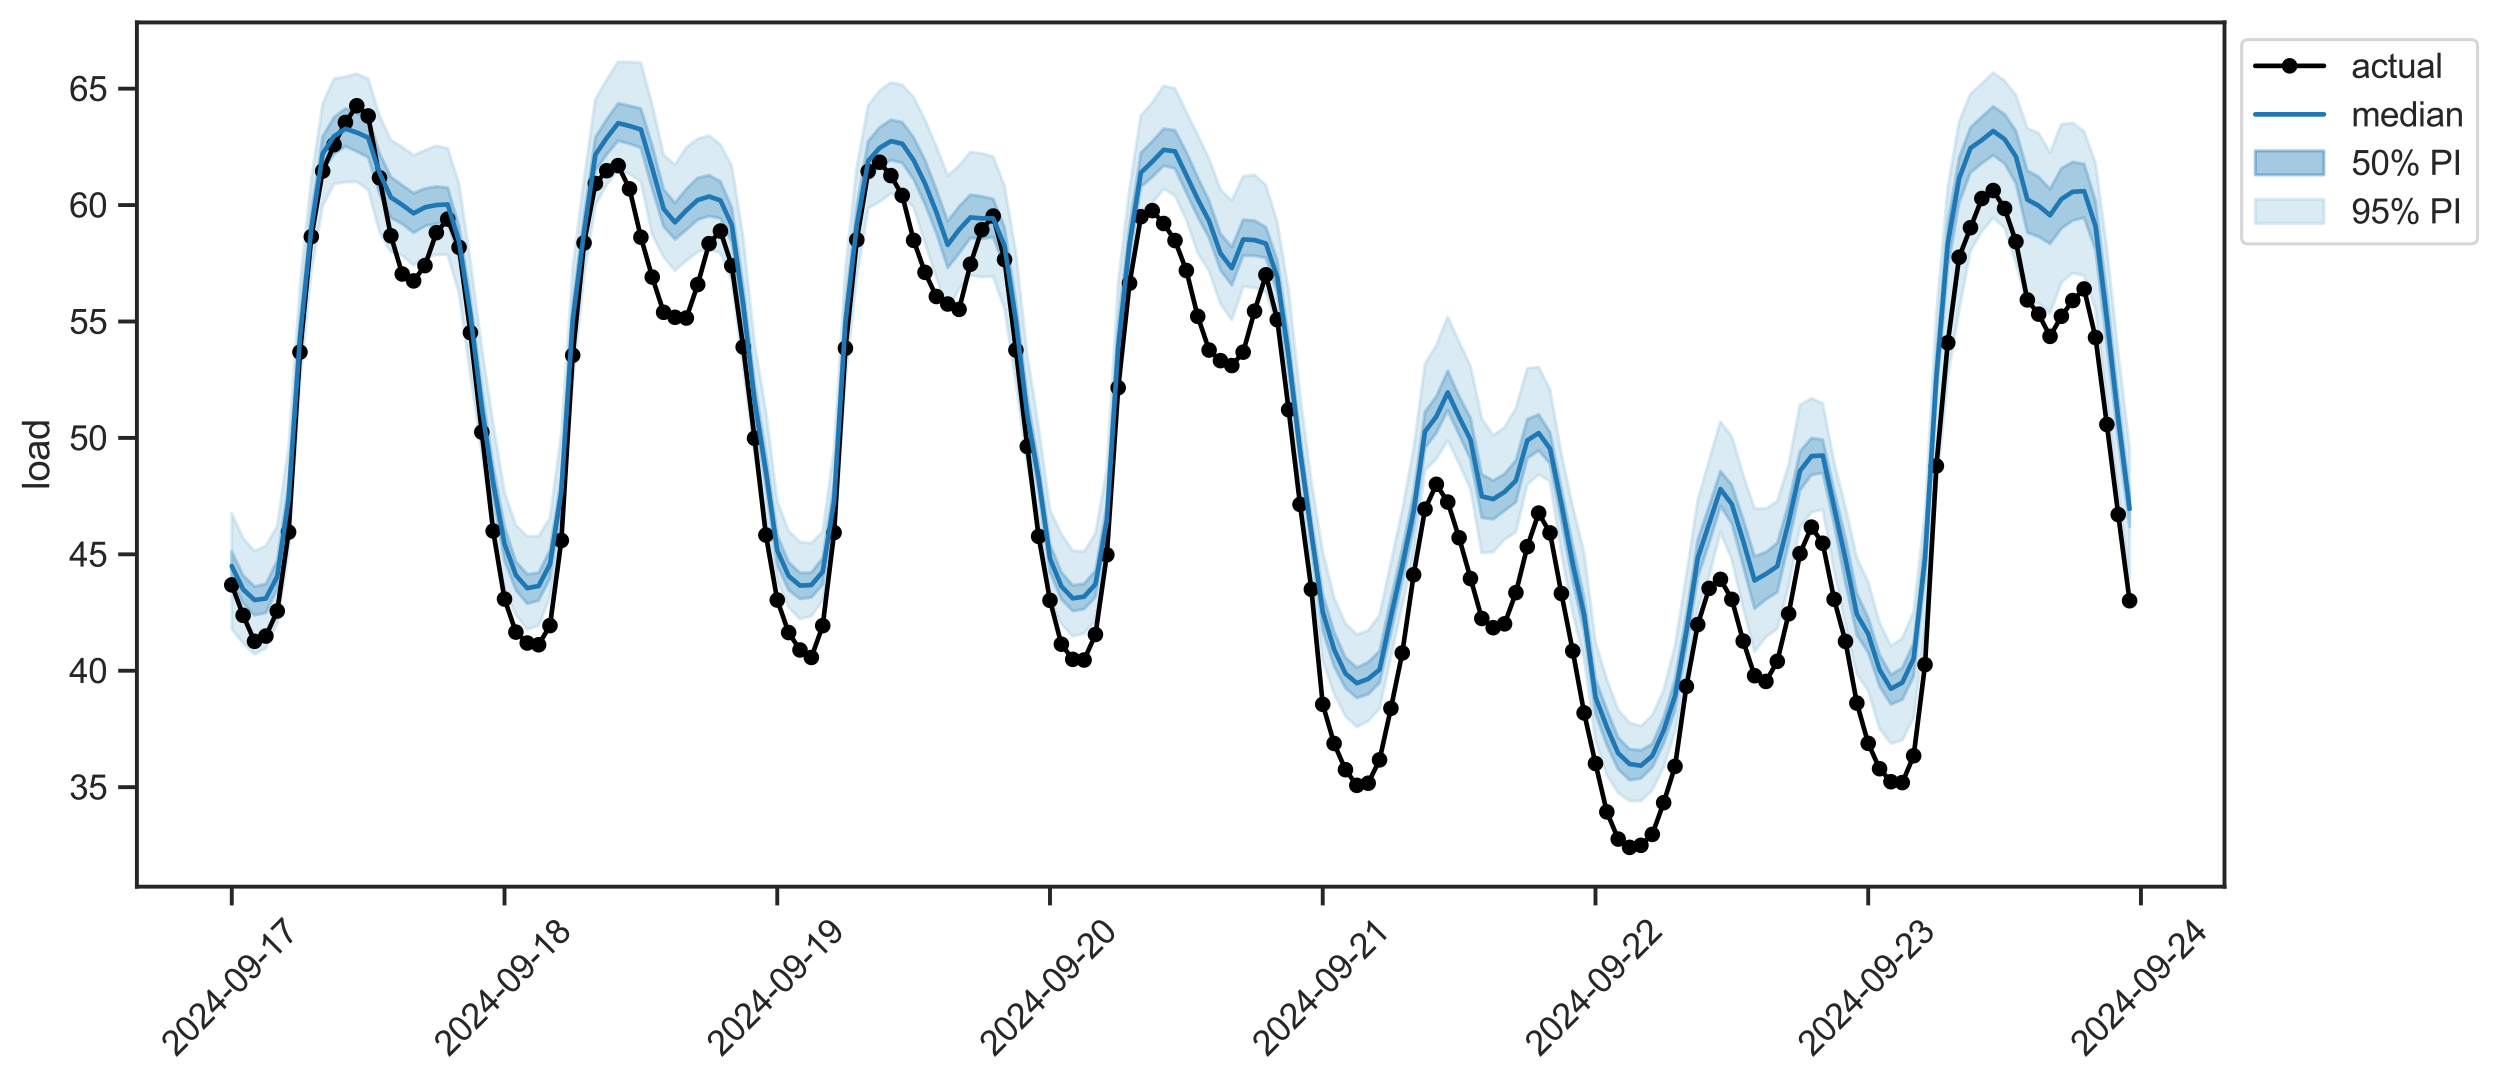 <?xml version="1.0" encoding="utf-8" standalone="no"?>
<!DOCTYPE svg PUBLIC "-//W3C//DTD SVG 1.1//EN"
  "http://www.w3.org/Graphics/SVG/1.1/DTD/svg11.dtd">
<svg xmlns:xlink="http://www.w3.org/1999/xlink" width="801.883pt" height="347.996pt" viewBox="0 0 801.883 347.996" xmlns="http://www.w3.org/2000/svg" version="1.1">
 <defs>
  <style type="text/css">*{stroke-linejoin: round; stroke-linecap: butt}</style>
 </defs>
 <g id="figure_1">
  <g id="patch_1">
   <path d="M 0 347.996 
L 801.883 347.996 
L 801.883 0 
L 0 0 
z
" style="fill: #ffffff"/>
  </g>
  <g id="axes_1">
   <g id="patch_2">
    <path d="M 43.908 284.4 
L 713.508 284.4 
L 713.508 7.2 
L 43.908 7.2 
z
" style="fill: #ffffff"/>
   </g>
   <g id="matplotlib.axis_1">
    <g id="xtick_1">
     <g id="line2d_1">
      <defs>
       <path id="m5636dbfde1" d="M 0 0 
L 0 6 
" style="stroke: #262626; stroke-width: 1.25"/>
      </defs>
      <g>
       <use xlink:href="#m5636dbfde1" x="74.345" y="284.4" style="fill: #262626; stroke: #262626; stroke-width: 1.25"/>
      </g>
     </g>
     <g id="text_1">
      <!-- 2024-09-17 -->
      <g style="fill: #262626" transform="translate(56.464 339.25) rotate(-45) scale(0.11 -0.11)">
       <defs>
        <path id="ArialMT-32" d="M 3222 541 
L 3222 0 
L 194 0 
Q 188 203 259 391 
Q 375 700 629 1000 
Q 884 1300 1366 1694 
Q 2113 2306 2375 2664 
Q 2638 3022 2638 3341 
Q 2638 3675 2398 3904 
Q 2159 4134 1775 4134 
Q 1369 4134 1125 3890 
Q 881 3647 878 3216 
L 300 3275 
Q 359 3922 746 4261 
Q 1134 4600 1788 4600 
Q 2447 4600 2831 4234 
Q 3216 3869 3216 3328 
Q 3216 3053 3103 2787 
Q 2991 2522 2730 2228 
Q 2469 1934 1863 1422 
Q 1356 997 1212 845 
Q 1069 694 975 541 
L 3222 541 
z
" transform="scale(0.016)"/>
        <path id="ArialMT-30" d="M 266 2259 
Q 266 3072 433 3567 
Q 600 4063 929 4331 
Q 1259 4600 1759 4600 
Q 2128 4600 2406 4451 
Q 2684 4303 2865 4023 
Q 3047 3744 3150 3342 
Q 3253 2941 3253 2259 
Q 3253 1453 3087 958 
Q 2922 463 2592 192 
Q 2263 -78 1759 -78 
Q 1097 -78 719 397 
Q 266 969 266 2259 
z
M 844 2259 
Q 844 1131 1108 757 
Q 1372 384 1759 384 
Q 2147 384 2411 759 
Q 2675 1134 2675 2259 
Q 2675 3391 2411 3762 
Q 2147 4134 1753 4134 
Q 1366 4134 1134 3806 
Q 844 3388 844 2259 
z
" transform="scale(0.016)"/>
        <path id="ArialMT-34" d="M 2069 0 
L 2069 1097 
L 81 1097 
L 81 1613 
L 2172 4581 
L 2631 4581 
L 2631 1613 
L 3250 1613 
L 3250 1097 
L 2631 1097 
L 2631 0 
L 2069 0 
z
M 2069 1613 
L 2069 3678 
L 634 1613 
L 2069 1613 
z
" transform="scale(0.016)"/>
        <path id="ArialMT-2d" d="M 203 1375 
L 203 1941 
L 1931 1941 
L 1931 1375 
L 203 1375 
z
" transform="scale(0.016)"/>
        <path id="ArialMT-39" d="M 350 1059 
L 891 1109 
Q 959 728 1153 556 
Q 1347 384 1650 384 
Q 1909 384 2104 503 
Q 2300 622 2425 820 
Q 2550 1019 2634 1356 
Q 2719 1694 2719 2044 
Q 2719 2081 2716 2156 
Q 2547 1888 2255 1720 
Q 1963 1553 1622 1553 
Q 1053 1553 659 1965 
Q 266 2378 266 3053 
Q 266 3750 677 4175 
Q 1088 4600 1706 4600 
Q 2153 4600 2523 4359 
Q 2894 4119 3086 3673 
Q 3278 3228 3278 2384 
Q 3278 1506 3087 986 
Q 2897 466 2520 194 
Q 2144 -78 1638 -78 
Q 1100 -78 759 220 
Q 419 519 350 1059 
z
M 2653 3081 
Q 2653 3566 2395 3850 
Q 2138 4134 1775 4134 
Q 1400 4134 1122 3828 
Q 844 3522 844 3034 
Q 844 2597 1108 2323 
Q 1372 2050 1759 2050 
Q 2150 2050 2401 2323 
Q 2653 2597 2653 3081 
z
" transform="scale(0.016)"/>
        <path id="ArialMT-31" d="M 2384 0 
L 1822 0 
L 1822 3584 
Q 1619 3391 1289 3197 
Q 959 3003 697 2906 
L 697 3450 
Q 1169 3672 1522 3987 
Q 1875 4303 2022 4600 
L 2384 4600 
L 2384 0 
z
" transform="scale(0.016)"/>
        <path id="ArialMT-37" d="M 303 3981 
L 303 4522 
L 3269 4522 
L 3269 4084 
Q 2831 3619 2401 2847 
Q 1972 2075 1738 1259 
Q 1569 684 1522 0 
L 944 0 
Q 953 541 1156 1306 
Q 1359 2072 1739 2783 
Q 2119 3494 2547 3981 
L 303 3981 
z
" transform="scale(0.016)"/>
       </defs>
       <use xlink:href="#ArialMT-32"/>
       <use xlink:href="#ArialMT-30" x="55.615"/>
       <use xlink:href="#ArialMT-32" x="111.23"/>
       <use xlink:href="#ArialMT-34" x="166.846"/>
       <use xlink:href="#ArialMT-2d" x="222.461"/>
       <use xlink:href="#ArialMT-30" x="255.762"/>
       <use xlink:href="#ArialMT-39" x="311.377"/>
       <use xlink:href="#ArialMT-2d" x="366.992"/>
       <use xlink:href="#ArialMT-31" x="400.293"/>
       <use xlink:href="#ArialMT-37" x="455.908"/>
      </g>
     </g>
    </g>
    <g id="xtick_2">
     <g id="line2d_2">
      <g>
       <use xlink:href="#m5636dbfde1" x="161.827" y="284.4" style="fill: #262626; stroke: #262626; stroke-width: 1.25"/>
      </g>
     </g>
     <g id="text_2">
      <!-- 2024-09-18 -->
      <g style="fill: #262626" transform="translate(143.946 339.25) rotate(-45) scale(0.11 -0.11)">
       <defs>
        <path id="ArialMT-38" d="M 1131 2484 
Q 781 2613 612 2850 
Q 444 3088 444 3419 
Q 444 3919 803 4259 
Q 1163 4600 1759 4600 
Q 2359 4600 2725 4251 
Q 3091 3903 3091 3403 
Q 3091 3084 2923 2848 
Q 2756 2613 2416 2484 
Q 2838 2347 3058 2040 
Q 3278 1734 3278 1309 
Q 3278 722 2862 322 
Q 2447 -78 1769 -78 
Q 1091 -78 675 323 
Q 259 725 259 1325 
Q 259 1772 486 2073 
Q 713 2375 1131 2484 
z
M 1019 3438 
Q 1019 3113 1228 2906 
Q 1438 2700 1772 2700 
Q 2097 2700 2305 2904 
Q 2513 3109 2513 3406 
Q 2513 3716 2298 3927 
Q 2084 4138 1766 4138 
Q 1444 4138 1231 3931 
Q 1019 3725 1019 3438 
z
M 838 1322 
Q 838 1081 952 856 
Q 1066 631 1291 507 
Q 1516 384 1775 384 
Q 2178 384 2440 643 
Q 2703 903 2703 1303 
Q 2703 1709 2433 1975 
Q 2163 2241 1756 2241 
Q 1359 2241 1098 1978 
Q 838 1716 838 1322 
z
" transform="scale(0.016)"/>
       </defs>
       <use xlink:href="#ArialMT-32"/>
       <use xlink:href="#ArialMT-30" x="55.615"/>
       <use xlink:href="#ArialMT-32" x="111.23"/>
       <use xlink:href="#ArialMT-34" x="166.846"/>
       <use xlink:href="#ArialMT-2d" x="222.461"/>
       <use xlink:href="#ArialMT-30" x="255.762"/>
       <use xlink:href="#ArialMT-39" x="311.377"/>
       <use xlink:href="#ArialMT-2d" x="366.992"/>
       <use xlink:href="#ArialMT-31" x="400.293"/>
       <use xlink:href="#ArialMT-38" x="455.908"/>
      </g>
     </g>
    </g>
    <g id="xtick_3">
     <g id="line2d_3">
      <g>
       <use xlink:href="#m5636dbfde1" x="249.308" y="284.4" style="fill: #262626; stroke: #262626; stroke-width: 1.25"/>
      </g>
     </g>
     <g id="text_3">
      <!-- 2024-09-19 -->
      <g style="fill: #262626" transform="translate(231.428 339.25) rotate(-45) scale(0.11 -0.11)">
       <use xlink:href="#ArialMT-32"/>
       <use xlink:href="#ArialMT-30" x="55.615"/>
       <use xlink:href="#ArialMT-32" x="111.23"/>
       <use xlink:href="#ArialMT-34" x="166.846"/>
       <use xlink:href="#ArialMT-2d" x="222.461"/>
       <use xlink:href="#ArialMT-30" x="255.762"/>
       <use xlink:href="#ArialMT-39" x="311.377"/>
       <use xlink:href="#ArialMT-2d" x="366.992"/>
       <use xlink:href="#ArialMT-31" x="400.293"/>
       <use xlink:href="#ArialMT-39" x="455.908"/>
      </g>
     </g>
    </g>
    <g id="xtick_4">
     <g id="line2d_4">
      <g>
       <use xlink:href="#m5636dbfde1" x="336.79" y="284.4" style="fill: #262626; stroke: #262626; stroke-width: 1.25"/>
      </g>
     </g>
     <g id="text_4">
      <!-- 2024-09-20 -->
      <g style="fill: #262626" transform="translate(318.909 339.25) rotate(-45) scale(0.11 -0.11)">
       <use xlink:href="#ArialMT-32"/>
       <use xlink:href="#ArialMT-30" x="55.615"/>
       <use xlink:href="#ArialMT-32" x="111.23"/>
       <use xlink:href="#ArialMT-34" x="166.846"/>
       <use xlink:href="#ArialMT-2d" x="222.461"/>
       <use xlink:href="#ArialMT-30" x="255.762"/>
       <use xlink:href="#ArialMT-39" x="311.377"/>
       <use xlink:href="#ArialMT-2d" x="366.992"/>
       <use xlink:href="#ArialMT-32" x="400.293"/>
       <use xlink:href="#ArialMT-30" x="455.908"/>
      </g>
     </g>
    </g>
    <g id="xtick_5">
     <g id="line2d_5">
      <g>
       <use xlink:href="#m5636dbfde1" x="424.272" y="284.4" style="fill: #262626; stroke: #262626; stroke-width: 1.25"/>
      </g>
     </g>
     <g id="text_5">
      <!-- 2024-09-21 -->
      <g style="fill: #262626" transform="translate(406.391 339.25) rotate(-45) scale(0.11 -0.11)">
       <use xlink:href="#ArialMT-32"/>
       <use xlink:href="#ArialMT-30" x="55.615"/>
       <use xlink:href="#ArialMT-32" x="111.23"/>
       <use xlink:href="#ArialMT-34" x="166.846"/>
       <use xlink:href="#ArialMT-2d" x="222.461"/>
       <use xlink:href="#ArialMT-30" x="255.762"/>
       <use xlink:href="#ArialMT-39" x="311.377"/>
       <use xlink:href="#ArialMT-2d" x="366.992"/>
       <use xlink:href="#ArialMT-32" x="400.293"/>
       <use xlink:href="#ArialMT-31" x="455.908"/>
      </g>
     </g>
    </g>
    <g id="xtick_6">
     <g id="line2d_6">
      <g>
       <use xlink:href="#m5636dbfde1" x="511.754" y="284.4" style="fill: #262626; stroke: #262626; stroke-width: 1.25"/>
      </g>
     </g>
     <g id="text_6">
      <!-- 2024-09-22 -->
      <g style="fill: #262626" transform="translate(493.873 339.25) rotate(-45) scale(0.11 -0.11)">
       <use xlink:href="#ArialMT-32"/>
       <use xlink:href="#ArialMT-30" x="55.615"/>
       <use xlink:href="#ArialMT-32" x="111.23"/>
       <use xlink:href="#ArialMT-34" x="166.846"/>
       <use xlink:href="#ArialMT-2d" x="222.461"/>
       <use xlink:href="#ArialMT-30" x="255.762"/>
       <use xlink:href="#ArialMT-39" x="311.377"/>
       <use xlink:href="#ArialMT-2d" x="366.992"/>
       <use xlink:href="#ArialMT-32" x="400.293"/>
       <use xlink:href="#ArialMT-32" x="455.908"/>
      </g>
     </g>
    </g>
    <g id="xtick_7">
     <g id="line2d_7">
      <g>
       <use xlink:href="#m5636dbfde1" x="599.235" y="284.4" style="fill: #262626; stroke: #262626; stroke-width: 1.25"/>
      </g>
     </g>
     <g id="text_7">
      <!-- 2024-09-23 -->
      <g style="fill: #262626" transform="translate(581.355 339.25) rotate(-45) scale(0.11 -0.11)">
       <defs>
        <path id="ArialMT-33" d="M 269 1209 
L 831 1284 
Q 928 806 1161 595 
Q 1394 384 1728 384 
Q 2125 384 2398 659 
Q 2672 934 2672 1341 
Q 2672 1728 2419 1979 
Q 2166 2231 1775 2231 
Q 1616 2231 1378 2169 
L 1441 2663 
Q 1497 2656 1531 2656 
Q 1891 2656 2178 2843 
Q 2466 3031 2466 3422 
Q 2466 3731 2256 3934 
Q 2047 4138 1716 4138 
Q 1388 4138 1169 3931 
Q 950 3725 888 3313 
L 325 3413 
Q 428 3978 793 4289 
Q 1159 4600 1703 4600 
Q 2078 4600 2393 4439 
Q 2709 4278 2876 4000 
Q 3044 3722 3044 3409 
Q 3044 3113 2884 2869 
Q 2725 2625 2413 2481 
Q 2819 2388 3044 2092 
Q 3269 1797 3269 1353 
Q 3269 753 2831 336 
Q 2394 -81 1725 -81 
Q 1122 -81 723 278 
Q 325 638 269 1209 
z
" transform="scale(0.016)"/>
       </defs>
       <use xlink:href="#ArialMT-32"/>
       <use xlink:href="#ArialMT-30" x="55.615"/>
       <use xlink:href="#ArialMT-32" x="111.23"/>
       <use xlink:href="#ArialMT-34" x="166.846"/>
       <use xlink:href="#ArialMT-2d" x="222.461"/>
       <use xlink:href="#ArialMT-30" x="255.762"/>
       <use xlink:href="#ArialMT-39" x="311.377"/>
       <use xlink:href="#ArialMT-2d" x="366.992"/>
       <use xlink:href="#ArialMT-32" x="400.293"/>
       <use xlink:href="#ArialMT-33" x="455.908"/>
      </g>
     </g>
    </g>
    <g id="xtick_8">
     <g id="line2d_8">
      <g>
       <use xlink:href="#m5636dbfde1" x="686.717" y="284.4" style="fill: #262626; stroke: #262626; stroke-width: 1.25"/>
      </g>
     </g>
     <g id="text_8">
      <!-- 2024-09-24 -->
      <g style="fill: #262626" transform="translate(668.836 339.25) rotate(-45) scale(0.11 -0.11)">
       <use xlink:href="#ArialMT-32"/>
       <use xlink:href="#ArialMT-30" x="55.615"/>
       <use xlink:href="#ArialMT-32" x="111.23"/>
       <use xlink:href="#ArialMT-34" x="166.846"/>
       <use xlink:href="#ArialMT-2d" x="222.461"/>
       <use xlink:href="#ArialMT-30" x="255.762"/>
       <use xlink:href="#ArialMT-39" x="311.377"/>
       <use xlink:href="#ArialMT-2d" x="366.992"/>
       <use xlink:href="#ArialMT-32" x="400.293"/>
       <use xlink:href="#ArialMT-34" x="455.908"/>
      </g>
     </g>
    </g>
   </g>
   <g id="matplotlib.axis_2">
    <g id="ytick_1">
     <g id="line2d_9">
      <defs>
       <path id="m6ae1fdf475" d="M 0 0 
L -6 0 
" style="stroke: #262626; stroke-width: 1.25"/>
      </defs>
      <g>
       <use xlink:href="#m6ae1fdf475" x="43.908" y="252.482" style="fill: #262626; stroke: #262626; stroke-width: 1.25"/>
      </g>
     </g>
     <g id="text_9">
      <!-- 35 -->
      <g style="fill: #262626" transform="translate(22.174 256.419) scale(0.11 -0.11)">
       <defs>
        <path id="ArialMT-35" d="M 266 1200 
L 856 1250 
Q 922 819 1161 601 
Q 1400 384 1738 384 
Q 2144 384 2425 690 
Q 2706 997 2706 1503 
Q 2706 1984 2436 2262 
Q 2166 2541 1728 2541 
Q 1456 2541 1237 2417 
Q 1019 2294 894 2097 
L 366 2166 
L 809 4519 
L 3088 4519 
L 3088 3981 
L 1259 3981 
L 1013 2750 
Q 1425 3038 1878 3038 
Q 2478 3038 2890 2622 
Q 3303 2206 3303 1553 
Q 3303 931 2941 478 
Q 2500 -78 1738 -78 
Q 1113 -78 717 272 
Q 322 622 266 1200 
z
" transform="scale(0.016)"/>
       </defs>
       <use xlink:href="#ArialMT-33"/>
       <use xlink:href="#ArialMT-35" x="55.615"/>
      </g>
     </g>
    </g>
    <g id="ytick_2">
     <g id="line2d_10">
      <g>
       <use xlink:href="#m6ae1fdf475" x="43.908" y="215.141" style="fill: #262626; stroke: #262626; stroke-width: 1.25"/>
      </g>
     </g>
     <g id="text_10">
      <!-- 40 -->
      <g style="fill: #262626" transform="translate(22.174 219.078) scale(0.11 -0.11)">
       <use xlink:href="#ArialMT-34"/>
       <use xlink:href="#ArialMT-30" x="55.615"/>
      </g>
     </g>
    </g>
    <g id="ytick_3">
     <g id="line2d_11">
      <g>
       <use xlink:href="#m6ae1fdf475" x="43.908" y="177.801" style="fill: #262626; stroke: #262626; stroke-width: 1.25"/>
      </g>
     </g>
     <g id="text_11">
      <!-- 45 -->
      <g style="fill: #262626" transform="translate(22.174 181.738) scale(0.11 -0.11)">
       <use xlink:href="#ArialMT-34"/>
       <use xlink:href="#ArialMT-35" x="55.615"/>
      </g>
     </g>
    </g>
    <g id="ytick_4">
     <g id="line2d_12">
      <g>
       <use xlink:href="#m6ae1fdf475" x="43.908" y="140.46" style="fill: #262626; stroke: #262626; stroke-width: 1.25"/>
      </g>
     </g>
     <g id="text_12">
      <!-- 50 -->
      <g style="fill: #262626" transform="translate(22.174 144.397) scale(0.11 -0.11)">
       <use xlink:href="#ArialMT-35"/>
       <use xlink:href="#ArialMT-30" x="55.615"/>
      </g>
     </g>
    </g>
    <g id="ytick_5">
     <g id="line2d_13">
      <g>
       <use xlink:href="#m6ae1fdf475" x="43.908" y="103.12" style="fill: #262626; stroke: #262626; stroke-width: 1.25"/>
      </g>
     </g>
     <g id="text_13">
      <!-- 55 -->
      <g style="fill: #262626" transform="translate(22.174 107.056) scale(0.11 -0.11)">
       <use xlink:href="#ArialMT-35"/>
       <use xlink:href="#ArialMT-35" x="55.615"/>
      </g>
     </g>
    </g>
    <g id="ytick_6">
     <g id="line2d_14">
      <g>
       <use xlink:href="#m6ae1fdf475" x="43.908" y="65.779" style="fill: #262626; stroke: #262626; stroke-width: 1.25"/>
      </g>
     </g>
     <g id="text_14">
      <!-- 60 -->
      <g style="fill: #262626" transform="translate(22.174 69.716) scale(0.11 -0.11)">
       <defs>
        <path id="ArialMT-36" d="M 3184 3459 
L 2625 3416 
Q 2550 3747 2413 3897 
Q 2184 4138 1850 4138 
Q 1581 4138 1378 3988 
Q 1113 3794 959 3422 
Q 806 3050 800 2363 
Q 1003 2672 1297 2822 
Q 1591 2972 1913 2972 
Q 2475 2972 2870 2558 
Q 3266 2144 3266 1488 
Q 3266 1056 3080 686 
Q 2894 316 2569 119 
Q 2244 -78 1831 -78 
Q 1128 -78 684 439 
Q 241 956 241 2144 
Q 241 3472 731 4075 
Q 1159 4600 1884 4600 
Q 2425 4600 2770 4297 
Q 3116 3994 3184 3459 
z
M 888 1484 
Q 888 1194 1011 928 
Q 1134 663 1356 523 
Q 1578 384 1822 384 
Q 2178 384 2434 671 
Q 2691 959 2691 1453 
Q 2691 1928 2437 2201 
Q 2184 2475 1800 2475 
Q 1419 2475 1153 2201 
Q 888 1928 888 1484 
z
" transform="scale(0.016)"/>
       </defs>
       <use xlink:href="#ArialMT-36"/>
       <use xlink:href="#ArialMT-30" x="55.615"/>
      </g>
     </g>
    </g>
    <g id="ytick_7">
     <g id="line2d_15">
      <g>
       <use xlink:href="#m6ae1fdf475" x="43.908" y="28.439" style="fill: #262626; stroke: #262626; stroke-width: 1.25"/>
      </g>
     </g>
     <g id="text_15">
      <!-- 65 -->
      <g style="fill: #262626" transform="translate(22.174 32.375) scale(0.11 -0.11)">
       <use xlink:href="#ArialMT-36"/>
       <use xlink:href="#ArialMT-35" x="55.615"/>
      </g>
     </g>
    </g>
    <g id="text_16">
     <!-- load -->
     <g style="fill: #262626" transform="translate(15.789 157.143) rotate(-90) scale(0.12 -0.12)">
      <defs>
       <path id="ArialMT-6c" d="M 409 0 
L 409 4581 
L 972 4581 
L 972 0 
L 409 0 
z
" transform="scale(0.016)"/>
       <path id="ArialMT-6f" d="M 213 1659 
Q 213 2581 725 3025 
Q 1153 3394 1769 3394 
Q 2453 3394 2887 2945 
Q 3322 2497 3322 1706 
Q 3322 1066 3130 698 
Q 2938 331 2570 128 
Q 2203 -75 1769 -75 
Q 1072 -75 642 372 
Q 213 819 213 1659 
z
M 791 1659 
Q 791 1022 1069 705 
Q 1347 388 1769 388 
Q 2188 388 2466 706 
Q 2744 1025 2744 1678 
Q 2744 2294 2464 2611 
Q 2184 2928 1769 2928 
Q 1347 2928 1069 2612 
Q 791 2297 791 1659 
z
" transform="scale(0.016)"/>
       <path id="ArialMT-61" d="M 2588 409 
Q 2275 144 1986 34 
Q 1697 -75 1366 -75 
Q 819 -75 525 192 
Q 231 459 231 875 
Q 231 1119 342 1320 
Q 453 1522 633 1644 
Q 813 1766 1038 1828 
Q 1203 1872 1538 1913 
Q 2219 1994 2541 2106 
Q 2544 2222 2544 2253 
Q 2544 2597 2384 2738 
Q 2169 2928 1744 2928 
Q 1347 2928 1158 2789 
Q 969 2650 878 2297 
L 328 2372 
Q 403 2725 575 2942 
Q 747 3159 1072 3276 
Q 1397 3394 1825 3394 
Q 2250 3394 2515 3294 
Q 2781 3194 2906 3042 
Q 3031 2891 3081 2659 
Q 3109 2516 3109 2141 
L 3109 1391 
Q 3109 606 3145 398 
Q 3181 191 3288 0 
L 2700 0 
Q 2613 175 2588 409 
z
M 2541 1666 
Q 2234 1541 1622 1453 
Q 1275 1403 1131 1340 
Q 988 1278 909 1158 
Q 831 1038 831 891 
Q 831 666 1001 516 
Q 1172 366 1500 366 
Q 1825 366 2078 508 
Q 2331 650 2450 897 
Q 2541 1088 2541 1459 
L 2541 1666 
z
" transform="scale(0.016)"/>
       <path id="ArialMT-64" d="M 2575 0 
L 2575 419 
Q 2259 -75 1647 -75 
Q 1250 -75 917 144 
Q 584 363 401 755 
Q 219 1147 219 1656 
Q 219 2153 384 2558 
Q 550 2963 881 3178 
Q 1213 3394 1622 3394 
Q 1922 3394 2156 3267 
Q 2391 3141 2538 2938 
L 2538 4581 
L 3097 4581 
L 3097 0 
L 2575 0 
z
M 797 1656 
Q 797 1019 1065 703 
Q 1334 388 1700 388 
Q 2069 388 2326 689 
Q 2584 991 2584 1609 
Q 2584 2291 2321 2609 
Q 2059 2928 1675 2928 
Q 1300 2928 1048 2622 
Q 797 2316 797 1656 
z
" transform="scale(0.016)"/>
      </defs>
      <use xlink:href="#ArialMT-6c"/>
      <use xlink:href="#ArialMT-6f" x="22.217"/>
      <use xlink:href="#ArialMT-61" x="77.832"/>
      <use xlink:href="#ArialMT-64" x="133.447"/>
     </g>
    </g>
   </g>
   <g id="PolyCollection_1">
    <defs>
     <path id="m77762d0fd0" d="M 74.345 -171.079 
L 74.345 -161.386 
L 77.99 -154.485 
L 81.635 -150.694 
L 85.28 -151.414 
L 88.925 -159.03 
L 92.57 -182.834 
L 96.215 -232.769 
L 99.86 -269.717 
L 103.505 -293.329 
L 107.15 -298.609 
L 110.796 -301.083 
L 114.441 -299.392 
L 118.086 -297.539 
L 121.731 -285.977 
L 125.376 -278.168 
L 129.021 -276.165 
L 132.666 -273.353 
L 136.311 -275.465 
L 139.956 -276.272 
L 143.601 -276.971 
L 147.246 -265.279 
L 150.891 -241.071 
L 154.536 -212.737 
L 158.181 -188.431 
L 161.827 -168.129 
L 165.472 -158.696 
L 169.117 -154.355 
L 172.762 -155.363 
L 176.407 -162.451 
L 180.052 -186.106 
L 183.697 -239.938 
L 187.342 -268.839 
L 190.987 -293.264 
L 194.632 -298.487 
L 198.277 -302.838 
L 201.922 -301.871 
L 205.567 -300.579 
L 209.213 -287.322 
L 212.858 -275.322 
L 216.503 -271.247 
L 220.148 -274.267 
L 223.793 -277.53 
L 227.438 -278.681 
L 231.083 -277.977 
L 234.728 -270.181 
L 238.373 -244.531 
L 242.018 -214.495 
L 245.663 -192.283 
L 249.308 -166.704 
L 252.953 -158.708 
L 256.598 -155.903 
L 260.244 -156.374 
L 263.889 -160.509 
L 267.534 -182.697 
L 271.179 -239.541 
L 274.824 -270.759 
L 278.469 -290.93 
L 282.114 -294.871 
L 285.759 -296.585 
L 289.404 -295.784 
L 293.049 -290.439 
L 296.694 -282.496 
L 300.339 -273.224 
L 303.984 -262.093 
L 307.63 -266.739 
L 311.275 -271.694 
L 314.92 -271.397 
L 318.565 -271.958 
L 322.21 -262.292 
L 325.855 -239.078 
L 329.5 -210.183 
L 333.145 -190.315 
L 336.79 -164.393 
L 340.435 -155.792 
L 344.08 -152.005 
L 347.725 -152.613 
L 351.37 -156.506 
L 355.015 -177.197 
L 358.661 -231.743 
L 362.306 -265.544 
L 365.951 -288.119 
L 369.596 -291.207 
L 373.241 -294.859 
L 376.886 -293.907 
L 380.531 -286.158 
L 384.176 -278.447 
L 387.821 -271.708 
L 391.466 -261.359 
L 395.111 -256.51 
L 398.756 -266.066 
L 402.401 -265.969 
L 406.046 -265.296 
L 409.692 -254.138 
L 413.337 -228.59 
L 416.982 -200.072 
L 420.627 -172.518 
L 424.272 -145.704 
L 427.917 -134.283 
L 431.562 -127.304 
L 435.207 -124.134 
L 438.852 -125.306 
L 442.497 -128.996 
L 446.142 -145.002 
L 449.787 -161.657 
L 453.432 -178.301 
L 457.078 -204.358 
L 460.723 -209.148 
L 464.368 -216.381 
L 468.013 -208.58 
L 471.658 -200.782 
L 475.303 -181.919 
L 478.948 -181.459 
L 482.593 -184.167 
L 486.238 -186.963 
L 489.883 -201.049 
L 493.528 -203.449 
L 497.173 -199.348 
L 500.818 -180.725 
L 504.463 -161.5 
L 508.109 -145.565 
L 511.754 -119.066 
L 515.399 -109.041 
L 519.044 -101.217 
L 522.689 -97.772 
L 526.334 -98.308 
L 529.979 -101.88 
L 533.624 -109.496 
L 537.269 -120.045 
L 540.914 -140.127 
L 544.559 -162.746 
L 548.204 -173.773 
L 551.849 -185.623 
L 555.495 -180.08 
L 559.14 -166.379 
L 562.785 -152.735 
L 566.43 -155.735 
L 570.075 -158.057 
L 573.72 -173.76 
L 577.365 -190.731 
L 581.01 -195.651 
L 584.655 -196.262 
L 588.3 -179.853 
L 591.945 -160.889 
L 595.59 -144.351 
L 599.235 -138.668 
L 602.88 -127.828 
L 606.526 -122.063 
L 610.171 -123.563 
L 613.816 -131.085 
L 617.461 -163.574 
L 621.106 -221.804 
L 624.751 -262.135 
L 628.396 -282.903 
L 632.041 -292.613 
L 635.686 -295.641 
L 639.331 -298.206 
L 642.976 -295.553 
L 646.621 -289.149 
L 650.266 -273.424 
L 653.911 -272.068 
L 657.557 -269.822 
L 661.202 -274.709 
L 664.847 -277.287 
L 668.492 -278.122 
L 672.137 -267.782 
L 675.782 -237.544 
L 679.427 -207.093 
L 683.072 -179.017 
L 683.072 -189.802 
L 683.072 -189.802 
L 679.427 -220.155 
L 675.782 -253.535 
L 672.137 -283.575 
L 668.492 -295.399 
L 664.847 -296.025 
L 661.202 -294.002 
L 657.557 -287.314 
L 653.911 -291.282 
L 650.266 -293.291 
L 646.621 -306.004 
L 642.976 -311.333 
L 639.331 -313.83 
L 635.686 -310.519 
L 632.041 -307.117 
L 628.396 -297.359 
L 624.751 -276.389 
L 621.106 -233.119 
L 617.461 -173.958 
L 613.816 -141.752 
L 610.171 -133.777 
L 606.526 -131.56 
L 602.88 -138.053 
L 599.235 -149.837 
L 595.59 -157.689 
L 591.945 -175.391 
L 588.3 -190.616 
L 584.655 -206.983 
L 581.01 -207.453 
L 577.365 -203.203 
L 573.72 -186.522 
L 570.075 -173.79 
L 566.43 -170.891 
L 562.785 -169.579 
L 559.14 -181.461 
L 555.495 -192.416 
L 551.849 -196.873 
L 548.204 -185.65 
L 544.559 -174.813 
L 540.914 -150.833 
L 537.269 -130.072 
L 533.624 -117.858 
L 529.979 -109.366 
L 526.334 -107.34 
L 522.689 -107.675 
L 519.044 -111.411 
L 515.399 -120.388 
L 511.754 -130.144 
L 508.109 -156.31 
L 504.463 -173.123 
L 500.818 -191.195 
L 497.173 -209.328 
L 493.528 -215.081 
L 489.883 -213.493 
L 486.238 -200.381 
L 482.593 -195.951 
L 478.948 -193.824 
L 475.303 -195.831 
L 471.658 -213.954 
L 468.013 -220.873 
L 464.368 -229.048 
L 460.723 -220.833 
L 457.078 -215.872 
L 453.432 -189.751 
L 449.787 -171.847 
L 446.142 -155.956 
L 442.497 -139.196 
L 438.852 -135.592 
L 435.207 -133.874 
L 431.562 -137.076 
L 427.917 -145.334 
L 424.272 -157.436 
L 420.627 -181.661 
L 416.982 -208.623 
L 413.337 -239.822 
L 409.692 -264.486 
L 406.046 -275.134 
L 402.401 -277.247 
L 398.756 -277.494 
L 395.111 -268.764 
L 391.466 -273.032 
L 387.821 -283.615 
L 384.176 -291.112 
L 380.531 -299.2 
L 376.886 -306.213 
L 373.241 -306.685 
L 369.596 -302.655 
L 365.951 -298.973 
L 362.306 -275.729 
L 358.661 -243.875 
L 355.015 -186.036 
L 351.37 -164.984 
L 347.725 -160.759 
L 344.08 -160.258 
L 340.435 -164.454 
L 336.79 -173.517 
L 333.145 -199.151 
L 329.5 -220.486 
L 325.855 -251.172 
L 322.21 -275.132 
L 318.565 -284.182 
L 314.92 -285.013 
L 311.275 -285.54 
L 307.63 -281.762 
L 303.984 -277.057 
L 300.339 -287.213 
L 296.694 -296.663 
L 293.049 -303.892 
L 289.404 -308.788 
L 285.759 -309.565 
L 282.114 -307.093 
L 278.469 -302.705 
L 274.824 -281.735 
L 271.179 -250.119 
L 267.534 -192.578 
L 263.889 -169.087 
L 260.244 -164.331 
L 256.598 -164.237 
L 252.953 -167.689 
L 249.308 -176.363 
L 245.663 -202.238 
L 242.018 -225.275 
L 238.373 -256.331 
L 234.728 -281.392 
L 231.083 -289.811 
L 227.438 -291.766 
L 223.793 -290.898 
L 220.148 -287.379 
L 216.503 -282.865 
L 212.858 -287.308 
L 209.213 -301.329 
L 205.567 -313.204 
L 201.922 -314.051 
L 198.277 -314.829 
L 194.632 -309.746 
L 190.987 -303.995 
L 187.342 -278.95 
L 183.697 -250.195 
L 180.052 -194.81 
L 176.407 -171.516 
L 172.762 -164.269 
L 169.117 -163.811 
L 165.472 -167.847 
L 161.827 -179.174 
L 158.181 -198.527 
L 154.536 -223.042 
L 150.891 -252.243 
L 147.246 -275.417 
L 143.601 -287.805 
L 139.956 -288.165 
L 136.311 -287.536 
L 132.666 -286.037 
L 129.021 -288.575 
L 125.376 -291.22 
L 121.731 -298.856 
L 118.086 -310.318 
L 114.441 -311.792 
L 110.796 -313.173 
L 107.15 -310.411 
L 103.505 -304.152 
L 99.86 -279.871 
L 96.215 -245.055 
L 92.57 -192.863 
L 88.925 -168.205 
L 85.28 -160.671 
L 81.635 -159.89 
L 77.99 -163.431 
L 74.345 -171.079 
z
" style="stroke: #1f78b4; stroke-opacity: 0.4"/>
    </defs>
    <g clip-path="url(#p234526304e)">
     <use xlink:href="#m77762d0fd0" x="0" y="347.996" style="fill: #1f78b4; fill-opacity: 0.4; stroke: #1f78b4; stroke-opacity: 0.4"/>
    </g>
   </g>
   <g id="PolyCollection_2">
    <defs>
     <path id="md4edf9803c" d="M 74.345 -183.309 
L 74.345 -146.184 
L 77.99 -141.658 
L 81.635 -138.13 
L 85.28 -140.058 
L 88.925 -148.1 
L 92.57 -171.01 
L 96.215 -225.378 
L 99.86 -260.886 
L 103.505 -282.028 
L 107.15 -289.037 
L 110.796 -289.587 
L 114.441 -289.704 
L 118.086 -287.137 
L 121.731 -273.668 
L 125.376 -267.214 
L 129.021 -266.04 
L 132.666 -262.967 
L 136.311 -265.348 
L 139.956 -266.291 
L 143.601 -266.355 
L 147.246 -253.957 
L 150.891 -227.604 
L 154.536 -202.824 
L 158.181 -177.721 
L 161.827 -159.113 
L 165.472 -150.721 
L 169.117 -146.125 
L 172.762 -147.32 
L 176.407 -156.492 
L 180.052 -177.554 
L 183.697 -225.787 
L 187.342 -259.664 
L 190.987 -282.299 
L 194.632 -288.816 
L 198.277 -293.424 
L 201.922 -292.19 
L 205.567 -289.816 
L 209.213 -272.75 
L 212.858 -265.609 
L 216.503 -261.219 
L 220.148 -264.396 
L 223.793 -267.258 
L 227.438 -268.051 
L 231.083 -266.888 
L 234.728 -257.814 
L 238.373 -230.417 
L 242.018 -202.472 
L 245.663 -182.001 
L 249.308 -161.862 
L 252.953 -153.231 
L 256.598 -149.476 
L 260.244 -150.397 
L 263.889 -155.433 
L 267.534 -173.321 
L 271.179 -226.478 
L 274.824 -259.032 
L 278.469 -281.18 
L 282.114 -283.256 
L 285.759 -285.871 
L 289.404 -284.879 
L 293.049 -281.52 
L 296.694 -270.096 
L 300.339 -258.997 
L 303.984 -248.589 
L 307.63 -255.229 
L 311.275 -259.665 
L 314.92 -259.104 
L 318.565 -259.344 
L 322.21 -248.933 
L 325.855 -225.05 
L 329.5 -199.013 
L 333.145 -181.635 
L 336.79 -155.206 
L 340.435 -147.922 
L 344.08 -143.884 
L 347.725 -144.78 
L 351.37 -149.095 
L 355.015 -167.931 
L 358.661 -217.961 
L 362.306 -255.92 
L 365.951 -280.329 
L 369.596 -282.791 
L 373.241 -287.451 
L 376.886 -285.253 
L 380.531 -277.491 
L 384.176 -266.916 
L 387.821 -261.075 
L 391.466 -250.59 
L 395.111 -245.357 
L 398.756 -256.055 
L 402.401 -255.763 
L 406.046 -254.345 
L 409.692 -243.139 
L 413.337 -216.664 
L 416.982 -190.95 
L 420.627 -163.386 
L 424.272 -136.075 
L 427.917 -125.473 
L 431.562 -118.31 
L 435.207 -114.867 
L 438.852 -116.714 
L 442.497 -120.703 
L 446.142 -137.244 
L 449.787 -153.801 
L 453.432 -170.141 
L 457.078 -197.144 
L 460.723 -200.834 
L 464.368 -206.768 
L 468.013 -199.365 
L 471.658 -191.195 
L 475.303 -170.638 
L 478.948 -170.952 
L 482.593 -174.97 
L 486.238 -177.345 
L 489.883 -192.61 
L 493.528 -195.771 
L 497.173 -193.66 
L 500.818 -170.587 
L 504.463 -151.303 
L 508.109 -136.636 
L 511.754 -110.574 
L 515.399 -99.399 
L 519.044 -93.703 
L 522.689 -91.097 
L 526.334 -91.12 
L 529.979 -94.522 
L 533.624 -101.937 
L 537.269 -113.213 
L 540.914 -132.11 
L 544.559 -152.799 
L 548.204 -163.13 
L 551.849 -177.353 
L 555.495 -168.54 
L 559.14 -152.881 
L 562.785 -138.988 
L 566.43 -143.676 
L 570.075 -146.307 
L 573.72 -160.002 
L 577.365 -178.909 
L 581.01 -183.671 
L 584.655 -184.554 
L 588.3 -165.091 
L 591.945 -147.756 
L 595.59 -131.768 
L 599.235 -126.514 
L 602.88 -114.349 
L 606.526 -109.489 
L 610.171 -110.563 
L 613.816 -117.741 
L 617.461 -146.672 
L 621.106 -191.226 
L 624.751 -226.996 
L 628.396 -248.426 
L 632.041 -267.544 
L 635.686 -273.761 
L 639.331 -278.152 
L 642.976 -274.873 
L 646.621 -263.533 
L 650.266 -250.303 
L 653.911 -250.807 
L 657.557 -247.489 
L 661.202 -257.435 
L 664.847 -260.414 
L 668.492 -259.577 
L 672.137 -248.769 
L 675.782 -219.055 
L 679.427 -189.893 
L 683.072 -162.167 
L 683.072 -204.032 
L 683.072 -204.032 
L 679.427 -234.924 
L 675.782 -268.293 
L 672.137 -295.73 
L 668.492 -305.781 
L 664.847 -308.578 
L 661.202 -308.144 
L 657.557 -299.022 
L 653.911 -305.306 
L 650.266 -306.906 
L 646.621 -317.403 
L 642.976 -322.087 
L 639.331 -324.657 
L 635.686 -321.21 
L 632.041 -317.839 
L 628.396 -308.923 
L 624.751 -287.609 
L 621.106 -247.487 
L 617.461 -183.478 
L 613.816 -151.738 
L 610.171 -143.275 
L 606.526 -140.765 
L 602.88 -148.21 
L 599.235 -161.351 
L 595.59 -168.976 
L 591.945 -185.282 
L 588.3 -199.791 
L 584.655 -218.631 
L 581.01 -220.206 
L 577.365 -218.164 
L 573.72 -198.873 
L 570.075 -187.208 
L 566.43 -184.854 
L 562.785 -184.868 
L 559.14 -195.606 
L 555.495 -207.913 
L 551.849 -212.724 
L 548.204 -200.31 
L 544.559 -187.429 
L 540.914 -163.583 
L 537.269 -140.798 
L 533.624 -126.625 
L 529.979 -118.569 
L 526.334 -115.092 
L 522.689 -116.171 
L 519.044 -120.284 
L 515.399 -130.063 
L 511.754 -142.082 
L 508.109 -170.598 
L 504.463 -185.517 
L 500.818 -202.409 
L 497.173 -222.986 
L 493.528 -230.255 
L 489.883 -229.811 
L 486.238 -217.066 
L 482.593 -210.927 
L 478.948 -208.354 
L 475.303 -213.674 
L 471.658 -230.635 
L 468.013 -238.326 
L 464.368 -246.367 
L 460.723 -237.191 
L 457.078 -231.276 
L 453.432 -204.101 
L 449.787 -184.337 
L 446.142 -167.507 
L 442.497 -150.703 
L 438.852 -145.737 
L 435.207 -144.507 
L 431.562 -148.031 
L 427.917 -156.306 
L 424.272 -170.889 
L 420.627 -193.455 
L 416.982 -221.317 
L 413.337 -254.733 
L 409.692 -276.66 
L 406.046 -288.612 
L 402.401 -291.882 
L 398.756 -291.427 
L 395.111 -283.595 
L 391.466 -287.252 
L 387.821 -297.044 
L 384.176 -304.638 
L 380.531 -312.064 
L 376.886 -319.631 
L 373.241 -320.403 
L 369.596 -315.05 
L 365.951 -310.941 
L 362.306 -287.429 
L 358.661 -257.263 
L 355.015 -197.5 
L 351.37 -176.837 
L 347.725 -171.068 
L 344.08 -171.383 
L 340.435 -176.663 
L 336.79 -184.451 
L 333.145 -210.851 
L 329.5 -234.039 
L 325.855 -267.017 
L 322.21 -288.287 
L 318.565 -297.747 
L 314.92 -298.765 
L 311.275 -299.221 
L 307.63 -294.861 
L 303.984 -291.629 
L 300.339 -301.036 
L 296.694 -309.521 
L 293.049 -316.85 
L 289.404 -320.765 
L 285.759 -321.509 
L 282.114 -318.932 
L 278.469 -314.063 
L 274.824 -294.392 
L 271.179 -261.684 
L 267.534 -203.789 
L 263.889 -177.517 
L 260.244 -173.763 
L 256.598 -174.114 
L 252.953 -177.693 
L 249.308 -187.124 
L 245.663 -216.21 
L 242.018 -237.861 
L 238.373 -271.841 
L 234.728 -294.707 
L 231.083 -301.612 
L 227.438 -304.461 
L 223.793 -303.469 
L 220.148 -300.703 
L 216.503 -295.188 
L 212.858 -298.254 
L 209.213 -314.298 
L 205.567 -327.807 
L 201.922 -328.087 
L 198.277 -328.196 
L 194.632 -322.46 
L 190.987 -316.19 
L 187.342 -290.459 
L 183.697 -261.806 
L 180.052 -208.847 
L 176.407 -181.847 
L 172.762 -175.945 
L 169.117 -175.96 
L 165.472 -179.525 
L 161.827 -190.048 
L 158.181 -212.074 
L 154.536 -236.444 
L 150.891 -264.022 
L 147.246 -288.988 
L 143.601 -300.4 
L 139.956 -301.226 
L 136.311 -299.741 
L 132.666 -298.205 
L 129.021 -300.78 
L 125.376 -303.02 
L 121.731 -310.892 
L 118.086 -322.691 
L 114.441 -324.327 
L 110.796 -323.336 
L 107.15 -322.758 
L 103.505 -314.741 
L 99.86 -290.412 
L 96.215 -256.404 
L 92.57 -204.681 
L 88.925 -179.232 
L 85.28 -172.882 
L 81.635 -171.196 
L 77.99 -175.34 
L 74.345 -183.309 
z
" style="stroke: #a6cee3; stroke-opacity: 0.4"/>
    </defs>
    <g clip-path="url(#p234526304e)">
     <use xlink:href="#md4edf9803c" x="0" y="347.996" style="fill: #a6cee3; fill-opacity: 0.4; stroke: #a6cee3; stroke-opacity: 0.4"/>
    </g>
   </g>
   <g id="line2d_16">
    <path d="M 74.345 187.61 
L 77.99 197.369 
L 81.635 205.711 
L 85.28 204.023 
L 88.925 195.987 
L 92.57 170.684 
L 96.215 112.937 
L 99.86 75.91 
L 103.505 54.861 
L 107.15 46.401 
L 110.796 39.273 
L 114.441 33.915 
L 118.086 37.193 
L 121.731 57.023 
L 125.376 75.624 
L 129.021 87.896 
L 132.666 90.105 
L 136.311 85.192 
L 139.956 74.638 
L 143.601 70.284 
L 147.246 79.319 
L 150.891 106.704 
L 158.181 170.32 
L 161.827 192.147 
L 165.472 202.755 
L 169.117 206.251 
L 172.762 206.816 
L 176.407 200.666 
L 180.052 173.357 
L 183.697 113.95 
L 187.342 77.937 
L 190.987 58.869 
L 194.632 54.752 
L 198.277 53.121 
L 201.922 60.57 
L 205.567 76.096 
L 209.213 88.882 
L 212.858 100.172 
L 216.503 101.774 
L 220.148 102.005 
L 223.793 91.27 
L 227.438 78.146 
L 231.083 74.104 
L 234.728 85.248 
L 238.373 111.314 
L 242.018 140.582 
L 245.663 171.615 
L 249.308 192.463 
L 252.953 202.897 
L 256.598 208.48 
L 260.244 210.883 
L 263.889 200.694 
L 267.534 170.835 
L 271.179 111.712 
L 274.824 76.92 
L 278.469 54.971 
L 282.114 52.036 
L 285.759 56.323 
L 289.404 62.695 
L 293.049 77.106 
L 296.694 87.366 
L 300.339 95.101 
L 303.984 97.515 
L 307.63 99.233 
L 311.275 84.757 
L 314.92 73.669 
L 318.565 69.306 
L 322.21 83.268 
L 325.855 112.272 
L 329.5 143.214 
L 333.145 172.052 
L 336.79 192.569 
L 340.435 206.633 
L 344.08 211.493 
L 347.725 211.704 
L 351.37 203.515 
L 355.015 177.959 
L 358.661 124.366 
L 362.306 90.853 
L 365.951 69.513 
L 369.596 67.56 
L 373.241 71.694 
L 376.886 77.153 
L 380.531 86.772 
L 384.176 101.471 
L 387.821 112.291 
L 391.466 115.677 
L 395.111 117.264 
L 398.756 112.957 
L 402.401 99.808 
L 406.046 88.152 
L 409.692 102.556 
L 413.337 131.429 
L 416.982 161.797 
L 420.627 189.031 
L 424.272 225.918 
L 427.917 238.479 
L 431.562 246.883 
L 435.207 251.905 
L 438.852 251.224 
L 442.497 243.729 
L 446.142 227.204 
L 449.787 209.441 
L 453.432 184.352 
L 457.078 163.315 
L 460.723 155.35 
L 464.368 161.037 
L 468.013 172.487 
L 475.303 198.381 
L 478.948 201.337 
L 482.593 200.104 
L 486.238 190.09 
L 489.883 175.348 
L 493.528 164.573 
L 497.173 170.928 
L 500.818 190.362 
L 504.463 208.806 
L 508.109 228.668 
L 511.754 244.894 
L 515.399 260.432 
L 519.044 269.138 
L 522.689 271.8 
L 526.334 271.143 
L 529.979 267.631 
L 533.624 257.471 
L 537.269 245.813 
L 540.914 220.164 
L 544.559 200.345 
L 548.204 188.736 
L 551.849 185.829 
L 555.495 192.248 
L 559.14 205.629 
L 562.785 216.741 
L 566.43 218.577 
L 570.075 212.128 
L 573.72 196.895 
L 577.365 177.549 
L 581.01 169.069 
L 584.655 174.25 
L 588.3 192.222 
L 591.945 205.739 
L 595.59 225.509 
L 599.235 238.438 
L 602.88 246.569 
L 606.526 250.746 
L 610.171 251.018 
L 613.816 242.419 
L 617.461 213.192 
L 621.106 149.454 
L 624.751 109.96 
L 628.396 82.495 
L 635.686 63.666 
L 639.331 61.115 
L 642.976 66.868 
L 646.621 77.519 
L 650.266 96.199 
L 653.911 100.756 
L 657.557 107.896 
L 661.202 101.447 
L 664.847 96.4 
L 668.492 92.687 
L 672.137 108.265 
L 675.782 136.16 
L 679.427 165.058 
L 683.072 192.685 
L 683.072 192.685 
" clip-path="url(#p234526304e)" style="fill: none; stroke: #000000; stroke-width: 1.5; stroke-linecap: round"/>
    <defs>
     <path id="ma2041daa8b" d="M 0 2 
C 0.53 2 1.039 1.789 1.414 1.414 
C 1.789 1.039 2 0.53 2 0 
C 2 -0.53 1.789 -1.039 1.414 -1.414 
C 1.039 -1.789 0.53 -2 0 -2 
C -0.53 -2 -1.039 -1.789 -1.414 -1.414 
C -1.789 -1.039 -2 -0.53 -2 0 
C -2 0.53 -1.789 1.039 -1.414 1.414 
C -1.039 1.789 -0.53 2 0 2 
z
" style="stroke: #000000"/>
    </defs>
    <g clip-path="url(#p234526304e)">
     <use xlink:href="#ma2041daa8b" x="74.345" y="187.61" style="stroke: #000000"/>
     <use xlink:href="#ma2041daa8b" x="77.99" y="197.369" style="stroke: #000000"/>
     <use xlink:href="#ma2041daa8b" x="81.635" y="205.711" style="stroke: #000000"/>
     <use xlink:href="#ma2041daa8b" x="85.28" y="204.023" style="stroke: #000000"/>
     <use xlink:href="#ma2041daa8b" x="88.925" y="195.987" style="stroke: #000000"/>
     <use xlink:href="#ma2041daa8b" x="92.57" y="170.684" style="stroke: #000000"/>
     <use xlink:href="#ma2041daa8b" x="96.215" y="112.937" style="stroke: #000000"/>
     <use xlink:href="#ma2041daa8b" x="99.86" y="75.91" style="stroke: #000000"/>
     <use xlink:href="#ma2041daa8b" x="103.505" y="54.861" style="stroke: #000000"/>
     <use xlink:href="#ma2041daa8b" x="107.15" y="46.401" style="stroke: #000000"/>
     <use xlink:href="#ma2041daa8b" x="110.796" y="39.273" style="stroke: #000000"/>
     <use xlink:href="#ma2041daa8b" x="114.441" y="33.915" style="stroke: #000000"/>
     <use xlink:href="#ma2041daa8b" x="118.086" y="37.193" style="stroke: #000000"/>
     <use xlink:href="#ma2041daa8b" x="121.731" y="57.023" style="stroke: #000000"/>
     <use xlink:href="#ma2041daa8b" x="125.376" y="75.624" style="stroke: #000000"/>
     <use xlink:href="#ma2041daa8b" x="129.021" y="87.896" style="stroke: #000000"/>
     <use xlink:href="#ma2041daa8b" x="132.666" y="90.105" style="stroke: #000000"/>
     <use xlink:href="#ma2041daa8b" x="136.311" y="85.192" style="stroke: #000000"/>
     <use xlink:href="#ma2041daa8b" x="139.956" y="74.638" style="stroke: #000000"/>
     <use xlink:href="#ma2041daa8b" x="143.601" y="70.284" style="stroke: #000000"/>
     <use xlink:href="#ma2041daa8b" x="147.246" y="79.319" style="stroke: #000000"/>
     <use xlink:href="#ma2041daa8b" x="150.891" y="106.704" style="stroke: #000000"/>
     <use xlink:href="#ma2041daa8b" x="154.536" y="138.593" style="stroke: #000000"/>
     <use xlink:href="#ma2041daa8b" x="158.181" y="170.32" style="stroke: #000000"/>
     <use xlink:href="#ma2041daa8b" x="161.827" y="192.147" style="stroke: #000000"/>
     <use xlink:href="#ma2041daa8b" x="165.472" y="202.755" style="stroke: #000000"/>
     <use xlink:href="#ma2041daa8b" x="169.117" y="206.251" style="stroke: #000000"/>
     <use xlink:href="#ma2041daa8b" x="172.762" y="206.816" style="stroke: #000000"/>
     <use xlink:href="#ma2041daa8b" x="176.407" y="200.666" style="stroke: #000000"/>
     <use xlink:href="#ma2041daa8b" x="180.052" y="173.357" style="stroke: #000000"/>
     <use xlink:href="#ma2041daa8b" x="183.697" y="113.95" style="stroke: #000000"/>
     <use xlink:href="#ma2041daa8b" x="187.342" y="77.937" style="stroke: #000000"/>
     <use xlink:href="#ma2041daa8b" x="190.987" y="58.869" style="stroke: #000000"/>
     <use xlink:href="#ma2041daa8b" x="194.632" y="54.752" style="stroke: #000000"/>
     <use xlink:href="#ma2041daa8b" x="198.277" y="53.121" style="stroke: #000000"/>
     <use xlink:href="#ma2041daa8b" x="201.922" y="60.57" style="stroke: #000000"/>
     <use xlink:href="#ma2041daa8b" x="205.567" y="76.096" style="stroke: #000000"/>
     <use xlink:href="#ma2041daa8b" x="209.213" y="88.882" style="stroke: #000000"/>
     <use xlink:href="#ma2041daa8b" x="212.858" y="100.172" style="stroke: #000000"/>
     <use xlink:href="#ma2041daa8b" x="216.503" y="101.774" style="stroke: #000000"/>
     <use xlink:href="#ma2041daa8b" x="220.148" y="102.005" style="stroke: #000000"/>
     <use xlink:href="#ma2041daa8b" x="223.793" y="91.27" style="stroke: #000000"/>
     <use xlink:href="#ma2041daa8b" x="227.438" y="78.146" style="stroke: #000000"/>
     <use xlink:href="#ma2041daa8b" x="231.083" y="74.104" style="stroke: #000000"/>
     <use xlink:href="#ma2041daa8b" x="234.728" y="85.248" style="stroke: #000000"/>
     <use xlink:href="#ma2041daa8b" x="238.373" y="111.314" style="stroke: #000000"/>
     <use xlink:href="#ma2041daa8b" x="242.018" y="140.582" style="stroke: #000000"/>
     <use xlink:href="#ma2041daa8b" x="245.663" y="171.615" style="stroke: #000000"/>
     <use xlink:href="#ma2041daa8b" x="249.308" y="192.463" style="stroke: #000000"/>
     <use xlink:href="#ma2041daa8b" x="252.953" y="202.897" style="stroke: #000000"/>
     <use xlink:href="#ma2041daa8b" x="256.598" y="208.48" style="stroke: #000000"/>
     <use xlink:href="#ma2041daa8b" x="260.244" y="210.883" style="stroke: #000000"/>
     <use xlink:href="#ma2041daa8b" x="263.889" y="200.694" style="stroke: #000000"/>
     <use xlink:href="#ma2041daa8b" x="267.534" y="170.835" style="stroke: #000000"/>
     <use xlink:href="#ma2041daa8b" x="271.179" y="111.712" style="stroke: #000000"/>
     <use xlink:href="#ma2041daa8b" x="274.824" y="76.92" style="stroke: #000000"/>
     <use xlink:href="#ma2041daa8b" x="278.469" y="54.971" style="stroke: #000000"/>
     <use xlink:href="#ma2041daa8b" x="282.114" y="52.036" style="stroke: #000000"/>
     <use xlink:href="#ma2041daa8b" x="285.759" y="56.323" style="stroke: #000000"/>
     <use xlink:href="#ma2041daa8b" x="289.404" y="62.695" style="stroke: #000000"/>
     <use xlink:href="#ma2041daa8b" x="293.049" y="77.106" style="stroke: #000000"/>
     <use xlink:href="#ma2041daa8b" x="296.694" y="87.366" style="stroke: #000000"/>
     <use xlink:href="#ma2041daa8b" x="300.339" y="95.101" style="stroke: #000000"/>
     <use xlink:href="#ma2041daa8b" x="303.984" y="97.515" style="stroke: #000000"/>
     <use xlink:href="#ma2041daa8b" x="307.63" y="99.233" style="stroke: #000000"/>
     <use xlink:href="#ma2041daa8b" x="311.275" y="84.757" style="stroke: #000000"/>
     <use xlink:href="#ma2041daa8b" x="314.92" y="73.669" style="stroke: #000000"/>
     <use xlink:href="#ma2041daa8b" x="318.565" y="69.306" style="stroke: #000000"/>
     <use xlink:href="#ma2041daa8b" x="322.21" y="83.268" style="stroke: #000000"/>
     <use xlink:href="#ma2041daa8b" x="325.855" y="112.272" style="stroke: #000000"/>
     <use xlink:href="#ma2041daa8b" x="329.5" y="143.214" style="stroke: #000000"/>
     <use xlink:href="#ma2041daa8b" x="333.145" y="172.052" style="stroke: #000000"/>
     <use xlink:href="#ma2041daa8b" x="336.79" y="192.569" style="stroke: #000000"/>
     <use xlink:href="#ma2041daa8b" x="340.435" y="206.633" style="stroke: #000000"/>
     <use xlink:href="#ma2041daa8b" x="344.08" y="211.493" style="stroke: #000000"/>
     <use xlink:href="#ma2041daa8b" x="347.725" y="211.704" style="stroke: #000000"/>
     <use xlink:href="#ma2041daa8b" x="351.37" y="203.515" style="stroke: #000000"/>
     <use xlink:href="#ma2041daa8b" x="355.015" y="177.959" style="stroke: #000000"/>
     <use xlink:href="#ma2041daa8b" x="358.661" y="124.366" style="stroke: #000000"/>
     <use xlink:href="#ma2041daa8b" x="362.306" y="90.853" style="stroke: #000000"/>
     <use xlink:href="#ma2041daa8b" x="365.951" y="69.513" style="stroke: #000000"/>
     <use xlink:href="#ma2041daa8b" x="369.596" y="67.56" style="stroke: #000000"/>
     <use xlink:href="#ma2041daa8b" x="373.241" y="71.694" style="stroke: #000000"/>
     <use xlink:href="#ma2041daa8b" x="376.886" y="77.153" style="stroke: #000000"/>
     <use xlink:href="#ma2041daa8b" x="380.531" y="86.772" style="stroke: #000000"/>
     <use xlink:href="#ma2041daa8b" x="384.176" y="101.471" style="stroke: #000000"/>
     <use xlink:href="#ma2041daa8b" x="387.821" y="112.291" style="stroke: #000000"/>
     <use xlink:href="#ma2041daa8b" x="391.466" y="115.677" style="stroke: #000000"/>
     <use xlink:href="#ma2041daa8b" x="395.111" y="117.264" style="stroke: #000000"/>
     <use xlink:href="#ma2041daa8b" x="398.756" y="112.957" style="stroke: #000000"/>
     <use xlink:href="#ma2041daa8b" x="402.401" y="99.808" style="stroke: #000000"/>
     <use xlink:href="#ma2041daa8b" x="406.046" y="88.152" style="stroke: #000000"/>
     <use xlink:href="#ma2041daa8b" x="409.692" y="102.556" style="stroke: #000000"/>
     <use xlink:href="#ma2041daa8b" x="413.337" y="131.429" style="stroke: #000000"/>
     <use xlink:href="#ma2041daa8b" x="416.982" y="161.797" style="stroke: #000000"/>
     <use xlink:href="#ma2041daa8b" x="420.627" y="189.031" style="stroke: #000000"/>
     <use xlink:href="#ma2041daa8b" x="424.272" y="225.918" style="stroke: #000000"/>
     <use xlink:href="#ma2041daa8b" x="427.917" y="238.479" style="stroke: #000000"/>
     <use xlink:href="#ma2041daa8b" x="431.562" y="246.883" style="stroke: #000000"/>
     <use xlink:href="#ma2041daa8b" x="435.207" y="251.905" style="stroke: #000000"/>
     <use xlink:href="#ma2041daa8b" x="438.852" y="251.224" style="stroke: #000000"/>
     <use xlink:href="#ma2041daa8b" x="442.497" y="243.729" style="stroke: #000000"/>
     <use xlink:href="#ma2041daa8b" x="446.142" y="227.204" style="stroke: #000000"/>
     <use xlink:href="#ma2041daa8b" x="449.787" y="209.441" style="stroke: #000000"/>
     <use xlink:href="#ma2041daa8b" x="453.432" y="184.352" style="stroke: #000000"/>
     <use xlink:href="#ma2041daa8b" x="457.078" y="163.315" style="stroke: #000000"/>
     <use xlink:href="#ma2041daa8b" x="460.723" y="155.35" style="stroke: #000000"/>
     <use xlink:href="#ma2041daa8b" x="464.368" y="161.037" style="stroke: #000000"/>
     <use xlink:href="#ma2041daa8b" x="468.013" y="172.487" style="stroke: #000000"/>
     <use xlink:href="#ma2041daa8b" x="471.658" y="185.577" style="stroke: #000000"/>
     <use xlink:href="#ma2041daa8b" x="475.303" y="198.381" style="stroke: #000000"/>
     <use xlink:href="#ma2041daa8b" x="478.948" y="201.337" style="stroke: #000000"/>
     <use xlink:href="#ma2041daa8b" x="482.593" y="200.104" style="stroke: #000000"/>
     <use xlink:href="#ma2041daa8b" x="486.238" y="190.09" style="stroke: #000000"/>
     <use xlink:href="#ma2041daa8b" x="489.883" y="175.348" style="stroke: #000000"/>
     <use xlink:href="#ma2041daa8b" x="493.528" y="164.573" style="stroke: #000000"/>
     <use xlink:href="#ma2041daa8b" x="497.173" y="170.928" style="stroke: #000000"/>
     <use xlink:href="#ma2041daa8b" x="500.818" y="190.362" style="stroke: #000000"/>
     <use xlink:href="#ma2041daa8b" x="504.463" y="208.806" style="stroke: #000000"/>
     <use xlink:href="#ma2041daa8b" x="508.109" y="228.668" style="stroke: #000000"/>
     <use xlink:href="#ma2041daa8b" x="511.754" y="244.894" style="stroke: #000000"/>
     <use xlink:href="#ma2041daa8b" x="515.399" y="260.432" style="stroke: #000000"/>
     <use xlink:href="#ma2041daa8b" x="519.044" y="269.138" style="stroke: #000000"/>
     <use xlink:href="#ma2041daa8b" x="522.689" y="271.8" style="stroke: #000000"/>
     <use xlink:href="#ma2041daa8b" x="526.334" y="271.143" style="stroke: #000000"/>
     <use xlink:href="#ma2041daa8b" x="529.979" y="267.631" style="stroke: #000000"/>
     <use xlink:href="#ma2041daa8b" x="533.624" y="257.471" style="stroke: #000000"/>
     <use xlink:href="#ma2041daa8b" x="537.269" y="245.813" style="stroke: #000000"/>
     <use xlink:href="#ma2041daa8b" x="540.914" y="220.164" style="stroke: #000000"/>
     <use xlink:href="#ma2041daa8b" x="544.559" y="200.345" style="stroke: #000000"/>
     <use xlink:href="#ma2041daa8b" x="548.204" y="188.736" style="stroke: #000000"/>
     <use xlink:href="#ma2041daa8b" x="551.849" y="185.829" style="stroke: #000000"/>
     <use xlink:href="#ma2041daa8b" x="555.495" y="192.248" style="stroke: #000000"/>
     <use xlink:href="#ma2041daa8b" x="559.14" y="205.629" style="stroke: #000000"/>
     <use xlink:href="#ma2041daa8b" x="562.785" y="216.741" style="stroke: #000000"/>
     <use xlink:href="#ma2041daa8b" x="566.43" y="218.577" style="stroke: #000000"/>
     <use xlink:href="#ma2041daa8b" x="570.075" y="212.128" style="stroke: #000000"/>
     <use xlink:href="#ma2041daa8b" x="573.72" y="196.895" style="stroke: #000000"/>
     <use xlink:href="#ma2041daa8b" x="577.365" y="177.549" style="stroke: #000000"/>
     <use xlink:href="#ma2041daa8b" x="581.01" y="169.069" style="stroke: #000000"/>
     <use xlink:href="#ma2041daa8b" x="584.655" y="174.25" style="stroke: #000000"/>
     <use xlink:href="#ma2041daa8b" x="588.3" y="192.222" style="stroke: #000000"/>
     <use xlink:href="#ma2041daa8b" x="591.945" y="205.739" style="stroke: #000000"/>
     <use xlink:href="#ma2041daa8b" x="595.59" y="225.509" style="stroke: #000000"/>
     <use xlink:href="#ma2041daa8b" x="599.235" y="238.438" style="stroke: #000000"/>
     <use xlink:href="#ma2041daa8b" x="602.88" y="246.569" style="stroke: #000000"/>
     <use xlink:href="#ma2041daa8b" x="606.526" y="250.746" style="stroke: #000000"/>
     <use xlink:href="#ma2041daa8b" x="610.171" y="251.018" style="stroke: #000000"/>
     <use xlink:href="#ma2041daa8b" x="613.816" y="242.419" style="stroke: #000000"/>
     <use xlink:href="#ma2041daa8b" x="617.461" y="213.192" style="stroke: #000000"/>
     <use xlink:href="#ma2041daa8b" x="621.106" y="149.454" style="stroke: #000000"/>
     <use xlink:href="#ma2041daa8b" x="624.751" y="109.96" style="stroke: #000000"/>
     <use xlink:href="#ma2041daa8b" x="628.396" y="82.495" style="stroke: #000000"/>
     <use xlink:href="#ma2041daa8b" x="632.041" y="73.031" style="stroke: #000000"/>
     <use xlink:href="#ma2041daa8b" x="635.686" y="63.666" style="stroke: #000000"/>
     <use xlink:href="#ma2041daa8b" x="639.331" y="61.115" style="stroke: #000000"/>
     <use xlink:href="#ma2041daa8b" x="642.976" y="66.868" style="stroke: #000000"/>
     <use xlink:href="#ma2041daa8b" x="646.621" y="77.519" style="stroke: #000000"/>
     <use xlink:href="#ma2041daa8b" x="650.266" y="96.199" style="stroke: #000000"/>
     <use xlink:href="#ma2041daa8b" x="653.911" y="100.756" style="stroke: #000000"/>
     <use xlink:href="#ma2041daa8b" x="657.557" y="107.896" style="stroke: #000000"/>
     <use xlink:href="#ma2041daa8b" x="661.202" y="101.447" style="stroke: #000000"/>
     <use xlink:href="#ma2041daa8b" x="664.847" y="96.4" style="stroke: #000000"/>
     <use xlink:href="#ma2041daa8b" x="668.492" y="92.687" style="stroke: #000000"/>
     <use xlink:href="#ma2041daa8b" x="672.137" y="108.265" style="stroke: #000000"/>
     <use xlink:href="#ma2041daa8b" x="675.782" y="136.16" style="stroke: #000000"/>
     <use xlink:href="#ma2041daa8b" x="679.427" y="165.058" style="stroke: #000000"/>
     <use xlink:href="#ma2041daa8b" x="683.072" y="192.685" style="stroke: #000000"/>
    </g>
   </g>
   <g id="line2d_17">
    <path d="M 74.345 181.579 
L 77.99 189.048 
L 81.635 192.441 
L 85.28 191.979 
L 88.925 184.888 
L 92.57 160.189 
L 96.215 108.339 
L 99.86 73.216 
L 103.505 49.305 
L 107.15 43.679 
L 110.796 41.309 
L 114.441 42.507 
L 118.086 44.141 
L 121.731 55.453 
L 125.376 63.307 
L 129.021 65.717 
L 132.666 68.411 
L 136.311 66.485 
L 139.956 65.777 
L 143.601 65.557 
L 147.246 77.486 
L 150.891 100.96 
L 154.536 130.739 
L 158.181 154.89 
L 161.827 174.425 
L 165.472 184.489 
L 169.117 188.639 
L 172.762 187.969 
L 176.407 180.958 
L 180.052 157.64 
L 183.697 102.758 
L 187.342 74.339 
L 190.987 49.575 
L 194.632 44.208 
L 198.277 39.504 
L 201.922 40.405 
L 205.567 41.538 
L 209.213 53.979 
L 212.858 66.98 
L 216.503 71.319 
L 220.148 67.476 
L 223.793 64.162 
L 227.438 63.038 
L 231.083 64.257 
L 234.728 72.222 
L 238.373 97.535 
L 242.018 128.426 
L 245.663 151.224 
L 249.308 176.514 
L 252.953 184.744 
L 256.598 187.824 
L 260.244 187.657 
L 263.889 183.368 
L 267.534 160.81 
L 271.179 103.402 
L 274.824 72.204 
L 278.469 51.628 
L 282.114 47.459 
L 285.759 45.276 
L 289.404 46.073 
L 293.049 51.376 
L 296.694 58.866 
L 300.339 68.027 
L 303.984 78.546 
L 307.63 73.678 
L 311.275 69.738 
L 314.92 70.044 
L 318.565 70.063 
L 322.21 78.87 
L 325.855 102.963 
L 329.5 133.147 
L 333.145 153.502 
L 336.79 179.127 
L 340.435 188.042 
L 344.08 191.917 
L 347.725 191.394 
L 351.37 187.399 
L 355.015 166.981 
L 358.661 111.272 
L 362.306 78.123 
L 365.951 55.373 
L 369.596 51.856 
L 373.241 48.059 
L 376.886 48.548 
L 384.176 63.886 
L 387.821 70.891 
L 391.466 81.25 
L 395.111 86.003 
L 398.756 76.8 
L 402.401 76.997 
L 406.046 78.126 
L 409.692 88.988 
L 413.337 114.255 
L 416.982 144.472 
L 420.627 170.992 
L 424.272 196.241 
L 427.917 208.299 
L 431.562 216.053 
L 435.207 219.131 
L 438.852 217.758 
L 442.497 214.771 
L 446.142 197.76 
L 449.787 181.452 
L 453.432 163.95 
L 457.078 138.406 
L 460.723 133.594 
L 464.368 125.9 
L 468.013 133.759 
L 471.658 141.028 
L 475.303 159.221 
L 478.948 160.087 
L 482.593 157.786 
L 486.238 154.15 
L 489.883 141.241 
L 493.528 138.91 
L 497.173 143.899 
L 500.818 161.602 
L 504.463 180.833 
L 508.109 197.229 
L 511.754 223.596 
L 515.399 233.214 
L 519.044 241.614 
L 522.689 245.058 
L 526.334 245.593 
L 529.979 242.434 
L 533.624 234.318 
L 537.269 223.22 
L 540.914 202.528 
L 544.559 179.054 
L 551.849 156.868 
L 555.495 161.736 
L 559.14 173.536 
L 562.785 186.192 
L 566.43 184.089 
L 570.075 181.608 
L 573.72 167.364 
L 577.365 151.024 
L 581.01 146.321 
L 584.655 146.099 
L 591.945 179.342 
L 595.59 197.077 
L 599.235 203.326 
L 602.88 214.851 
L 606.526 220.905 
L 610.171 218.943 
L 613.816 211.163 
L 617.461 178.916 
L 621.106 120.705 
L 624.751 78.081 
L 628.396 57.238 
L 632.041 47.497 
L 635.686 44.934 
L 639.331 42.031 
L 642.976 44.647 
L 646.621 50.214 
L 650.266 64.027 
L 653.911 65.987 
L 657.557 69.046 
L 661.202 63.838 
L 664.847 61.504 
L 668.492 61.319 
L 672.137 72.509 
L 675.782 102.205 
L 679.427 134.4 
L 683.072 163.202 
L 683.072 163.202 
" clip-path="url(#p234526304e)" style="fill: none; stroke: #1f78b4; stroke-width: 1.5; stroke-linecap: round"/>
   </g>
   <g id="patch_3">
    <path d="M 43.908 284.4 
L 43.908 7.2 
" style="fill: none; stroke: #262626; stroke-width: 1.25; stroke-linejoin: miter; stroke-linecap: square"/>
   </g>
   <g id="patch_4">
    <path d="M 713.508 284.4 
L 713.508 7.2 
" style="fill: none; stroke: #262626; stroke-width: 1.25; stroke-linejoin: miter; stroke-linecap: square"/>
   </g>
   <g id="patch_5">
    <path d="M 43.908 284.4 
L 713.508 284.4 
" style="fill: none; stroke: #262626; stroke-width: 1.25; stroke-linejoin: miter; stroke-linecap: square"/>
   </g>
   <g id="patch_6">
    <path d="M 43.908 7.2 
L 713.508 7.2 
" style="fill: none; stroke: #262626; stroke-width: 1.25; stroke-linejoin: miter; stroke-linecap: square"/>
   </g>
   <g id="legend_1">
    <g id="patch_7">
     <path d="M 721.208 78.239 
L 792.483 78.239 
Q 794.683 78.239 794.683 76.039 
L 794.683 14.9 
Q 794.683 12.7 792.483 12.7 
L 721.208 12.7 
Q 719.008 12.7 719.008 14.9 
L 719.008 76.039 
Q 719.008 78.239 721.208 78.239 
z
" style="fill: #ffffff; opacity: 0.8; stroke: #cccccc; stroke-linejoin: miter"/>
    </g>
    <g id="line2d_18">
     <path d="M 723.408 21.124 
L 734.408 21.124 
L 745.408 21.124 
" style="fill: none; stroke: #000000; stroke-width: 1.5; stroke-linecap: round"/>
     <g>
      <use xlink:href="#ma2041daa8b" x="734.408" y="21.124" style="stroke: #000000"/>
     </g>
    </g>
    <g id="text_17">
     <!-- actual -->
     <g style="fill: #262626" transform="translate(754.208 24.974) scale(0.11 -0.11)">
      <defs>
       <path id="ArialMT-63" d="M 2588 1216 
L 3141 1144 
Q 3050 572 2676 248 
Q 2303 -75 1759 -75 
Q 1078 -75 664 370 
Q 250 816 250 1647 
Q 250 2184 428 2587 
Q 606 2991 970 3192 
Q 1334 3394 1763 3394 
Q 2303 3394 2647 3120 
Q 2991 2847 3088 2344 
L 2541 2259 
Q 2463 2594 2264 2762 
Q 2066 2931 1784 2931 
Q 1359 2931 1093 2626 
Q 828 2322 828 1663 
Q 828 994 1084 691 
Q 1341 388 1753 388 
Q 2084 388 2306 591 
Q 2528 794 2588 1216 
z
" transform="scale(0.016)"/>
       <path id="ArialMT-74" d="M 1650 503 
L 1731 6 
Q 1494 -44 1306 -44 
Q 1000 -44 831 53 
Q 663 150 594 308 
Q 525 466 525 972 
L 525 2881 
L 113 2881 
L 113 3319 
L 525 3319 
L 525 4141 
L 1084 4478 
L 1084 3319 
L 1650 3319 
L 1650 2881 
L 1084 2881 
L 1084 941 
Q 1084 700 1114 631 
Q 1144 563 1211 522 
Q 1278 481 1403 481 
Q 1497 481 1650 503 
z
" transform="scale(0.016)"/>
       <path id="ArialMT-75" d="M 2597 0 
L 2597 488 
Q 2209 -75 1544 -75 
Q 1250 -75 995 37 
Q 741 150 617 320 
Q 494 491 444 738 
Q 409 903 409 1263 
L 409 3319 
L 972 3319 
L 972 1478 
Q 972 1038 1006 884 
Q 1059 663 1231 536 
Q 1403 409 1656 409 
Q 1909 409 2131 539 
Q 2353 669 2445 892 
Q 2538 1116 2538 1541 
L 2538 3319 
L 3100 3319 
L 3100 0 
L 2597 0 
z
" transform="scale(0.016)"/>
      </defs>
      <use xlink:href="#ArialMT-61"/>
      <use xlink:href="#ArialMT-63" x="55.615"/>
      <use xlink:href="#ArialMT-74" x="105.615"/>
      <use xlink:href="#ArialMT-75" x="133.398"/>
      <use xlink:href="#ArialMT-61" x="189.014"/>
      <use xlink:href="#ArialMT-6c" x="244.629"/>
     </g>
    </g>
    <g id="line2d_19">
     <path d="M 723.408 36.683 
L 734.408 36.683 
L 745.408 36.683 
" style="fill: none; stroke: #1f78b4; stroke-width: 1.5; stroke-linecap: round"/>
    </g>
    <g id="text_18">
     <!-- median -->
     <g style="fill: #262626" transform="translate(754.208 40.533) scale(0.11 -0.11)">
      <defs>
       <path id="ArialMT-6d" d="M 422 0 
L 422 3319 
L 925 3319 
L 925 2853 
Q 1081 3097 1340 3245 
Q 1600 3394 1931 3394 
Q 2300 3394 2536 3241 
Q 2772 3088 2869 2813 
Q 3263 3394 3894 3394 
Q 4388 3394 4653 3120 
Q 4919 2847 4919 2278 
L 4919 0 
L 4359 0 
L 4359 2091 
Q 4359 2428 4304 2576 
Q 4250 2725 4106 2815 
Q 3963 2906 3769 2906 
Q 3419 2906 3187 2673 
Q 2956 2441 2956 1928 
L 2956 0 
L 2394 0 
L 2394 2156 
Q 2394 2531 2256 2718 
Q 2119 2906 1806 2906 
Q 1569 2906 1367 2781 
Q 1166 2656 1075 2415 
Q 984 2175 984 1722 
L 984 0 
L 422 0 
z
" transform="scale(0.016)"/>
       <path id="ArialMT-65" d="M 2694 1069 
L 3275 997 
Q 3138 488 2766 206 
Q 2394 -75 1816 -75 
Q 1088 -75 661 373 
Q 234 822 234 1631 
Q 234 2469 665 2931 
Q 1097 3394 1784 3394 
Q 2450 3394 2872 2941 
Q 3294 2488 3294 1666 
Q 3294 1616 3291 1516 
L 816 1516 
Q 847 969 1125 678 
Q 1403 388 1819 388 
Q 2128 388 2347 550 
Q 2566 713 2694 1069 
z
M 847 1978 
L 2700 1978 
Q 2663 2397 2488 2606 
Q 2219 2931 1791 2931 
Q 1403 2931 1139 2672 
Q 875 2413 847 1978 
z
" transform="scale(0.016)"/>
       <path id="ArialMT-69" d="M 425 3934 
L 425 4581 
L 988 4581 
L 988 3934 
L 425 3934 
z
M 425 0 
L 425 3319 
L 988 3319 
L 988 0 
L 425 0 
z
" transform="scale(0.016)"/>
       <path id="ArialMT-6e" d="M 422 0 
L 422 3319 
L 928 3319 
L 928 2847 
Q 1294 3394 1984 3394 
Q 2284 3394 2536 3286 
Q 2788 3178 2913 3003 
Q 3038 2828 3088 2588 
Q 3119 2431 3119 2041 
L 3119 0 
L 2556 0 
L 2556 2019 
Q 2556 2363 2490 2533 
Q 2425 2703 2258 2804 
Q 2091 2906 1866 2906 
Q 1506 2906 1245 2678 
Q 984 2450 984 1813 
L 984 0 
L 422 0 
z
" transform="scale(0.016)"/>
      </defs>
      <use xlink:href="#ArialMT-6d"/>
      <use xlink:href="#ArialMT-65" x="83.301"/>
      <use xlink:href="#ArialMT-64" x="138.916"/>
      <use xlink:href="#ArialMT-69" x="194.531"/>
      <use xlink:href="#ArialMT-61" x="216.748"/>
      <use xlink:href="#ArialMT-6e" x="272.363"/>
     </g>
    </g>
    <g id="patch_8">
     <path d="M 723.408 56.093 
L 745.408 56.093 
L 745.408 48.393 
L 723.408 48.393 
z
" style="fill: #1f78b4; fill-opacity: 0.4; stroke: #1f78b4; stroke-opacity: 0.4; stroke-linejoin: miter"/>
    </g>
    <g id="text_19">
     <!-- 50% PI -->
     <g style="fill: #262626" transform="translate(754.208 56.093) scale(0.11 -0.11)">
      <defs>
       <path id="ArialMT-25" d="M 372 3481 
Q 372 3972 619 4315 
Q 866 4659 1334 4659 
Q 1766 4659 2048 4351 
Q 2331 4044 2331 3447 
Q 2331 2866 2045 2552 
Q 1759 2238 1341 2238 
Q 925 2238 648 2547 
Q 372 2856 372 3481 
z
M 1350 4272 
Q 1141 4272 1002 4090 
Q 863 3909 863 3425 
Q 863 2984 1003 2804 
Q 1144 2625 1350 2625 
Q 1563 2625 1702 2806 
Q 1841 2988 1841 3469 
Q 1841 3913 1700 4092 
Q 1559 4272 1350 4272 
z
M 1353 -169 
L 3859 4659 
L 4316 4659 
L 1819 -169 
L 1353 -169 
z
M 3334 1075 
Q 3334 1569 3581 1911 
Q 3828 2253 4300 2253 
Q 4731 2253 5014 1945 
Q 5297 1638 5297 1041 
Q 5297 459 5011 145 
Q 4725 -169 4303 -169 
Q 3888 -169 3611 142 
Q 3334 453 3334 1075 
z
M 4316 1866 
Q 4103 1866 3964 1684 
Q 3825 1503 3825 1019 
Q 3825 581 3965 400 
Q 4106 219 4313 219 
Q 4528 219 4667 400 
Q 4806 581 4806 1063 
Q 4806 1506 4665 1686 
Q 4525 1866 4316 1866 
z
" transform="scale(0.016)"/>
       <path id="ArialMT-20" transform="scale(0.016)"/>
       <path id="ArialMT-50" d="M 494 0 
L 494 4581 
L 2222 4581 
Q 2678 4581 2919 4538 
Q 3256 4481 3484 4323 
Q 3713 4166 3852 3881 
Q 3991 3597 3991 3256 
Q 3991 2672 3619 2267 
Q 3247 1863 2275 1863 
L 1100 1863 
L 1100 0 
L 494 0 
z
M 1100 2403 
L 2284 2403 
Q 2872 2403 3119 2622 
Q 3366 2841 3366 3238 
Q 3366 3525 3220 3729 
Q 3075 3934 2838 4000 
Q 2684 4041 2272 4041 
L 1100 4041 
L 1100 2403 
z
" transform="scale(0.016)"/>
       <path id="ArialMT-49" d="M 597 0 
L 597 4581 
L 1203 4581 
L 1203 0 
L 597 0 
z
" transform="scale(0.016)"/>
      </defs>
      <use xlink:href="#ArialMT-35"/>
      <use xlink:href="#ArialMT-30" x="55.615"/>
      <use xlink:href="#ArialMT-25" x="111.23"/>
      <use xlink:href="#ArialMT-20" x="200.146"/>
      <use xlink:href="#ArialMT-50" x="227.93"/>
      <use xlink:href="#ArialMT-49" x="294.629"/>
     </g>
    </g>
    <g id="patch_9">
     <path d="M 723.408 71.653 
L 745.408 71.653 
L 745.408 63.953 
L 723.408 63.953 
z
" style="fill: #a6cee3; fill-opacity: 0.4; stroke: #a6cee3; stroke-opacity: 0.4; stroke-linejoin: miter"/>
    </g>
    <g id="text_20">
     <!-- 95% PI -->
     <g style="fill: #262626" transform="translate(754.208 71.653) scale(0.11 -0.11)">
      <use xlink:href="#ArialMT-39"/>
      <use xlink:href="#ArialMT-35" x="55.615"/>
      <use xlink:href="#ArialMT-25" x="111.23"/>
      <use xlink:href="#ArialMT-20" x="200.146"/>
      <use xlink:href="#ArialMT-50" x="227.93"/>
      <use xlink:href="#ArialMT-49" x="294.629"/>
     </g>
    </g>
   </g>
  </g>
 </g>
 <defs>
  <clipPath id="p234526304e">
   <rect x="43.908" y="7.2" width="669.6" height="277.2"/>
  </clipPath>
 </defs>
</svg>
